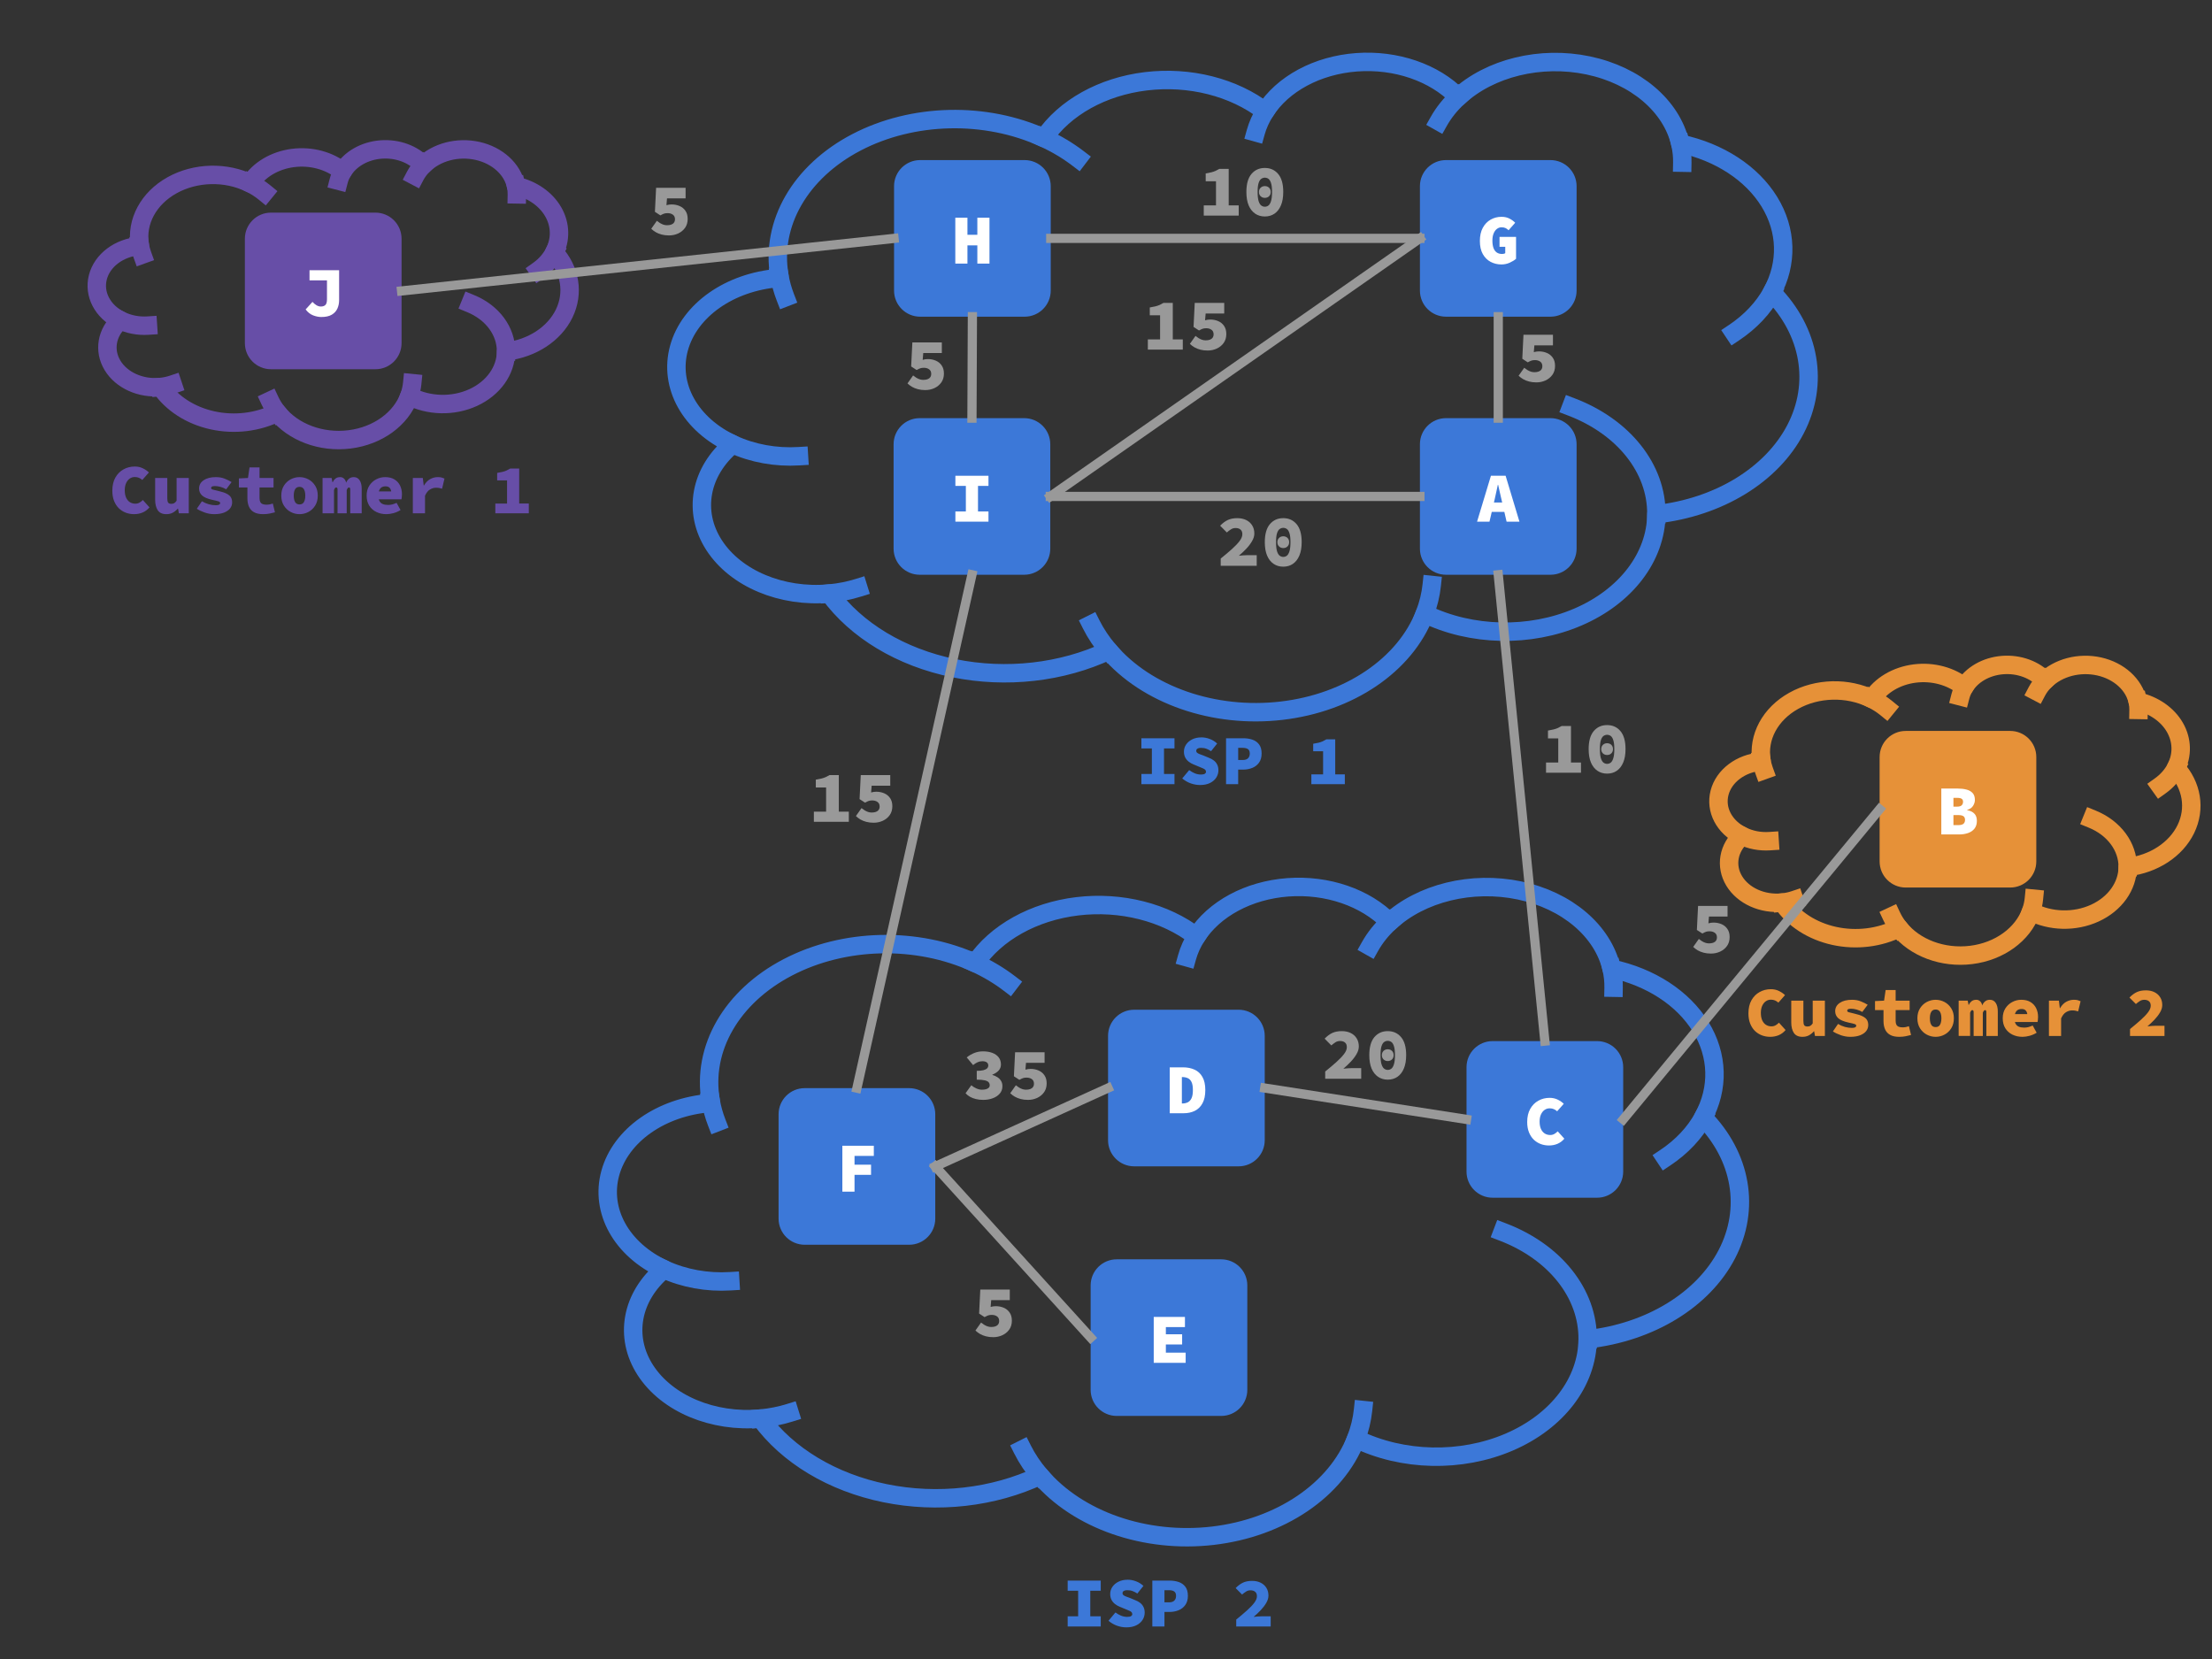 <svg version="1.1" viewBox="0.0 0.0 960.0 720.0" fill="none" stroke="none" stroke-linecap="square" stroke-miterlimit="10" xmlns:xlink="http://www.w3.org/1999/xlink" xmlns="http://www.w3.org/2000/svg"><rect x="0.0" y="0.0" width="960.0" height="720.0" fill="#333333" stroke="none"/><clipPath id="p.0"><path d="m0 0l960.0 0l0 720.0l-960.0 0l0 -720.0z" clip-rule="nonzero"/></clipPath><g clip-path="url(#p.0)"><path fill="#000000" fill-opacity="0.0" d="m0 0l960.0 0l0 720.0l-960.0 0z" fill-rule="evenodd"/><path fill="#000000" fill-opacity="0.0" d="m338.266 119.786l0 0c-3.957 -22.758 9.034 -45.287 33.459 -58.027c24.425 -12.74 56.002 -13.457 81.331 -1.847l0 0c8.972 -13.232 25.394 -22.368 44.298 -24.645c18.904 -2.276 38.07 2.575 51.7 13.085l0 0c7.643 -11.997 22.651 -20.058 39.697 -21.322c17.046 -1.264 33.719 4.448 44.102 15.109l0 0c13.808 -12.717 35.778 -18.071 56.402 -13.746c20.624 4.325 36.199 17.553 39.985 33.96l0 0c16.918 3.612 31.01 12.793 38.635 25.172c7.626 12.379 8.036 26.741 1.127 39.376l0 0c16.659 16.97 20.556 39.582 10.237 59.397c-10.319 19.816 -33.305 33.858 -60.378 36.887c-0.191 18.598 -13.223 35.663 -34.072 44.618c-20.85 8.955 -46.262 8.401 -66.441 -1.448l0 0c-8.595 22.274 -32.788 38.663 -62.126 42.086c-29.338 3.423 -58.562 -6.733 -75.047 -26.08l0 0c-20.206 9.537 -44.452 12.284 -67.268 7.622c-22.816 -4.662 -42.28 -16.34 -54.002 -32.4l0 0c-20.648 1.891 -40.612 -6.482 -49.984 -20.963c-9.372 -14.481 -6.156 -31.989 8.051 -43.833l0 0c-18.419 -8.485 -27.817 -25.321 -23.294 -41.73c4.523 -16.409 21.942 -28.671 43.174 -30.393z" fill-rule="evenodd"/><path fill="#000000" fill-opacity="0.0" d="m317.977 192.786l0 0c8.692 4.004 18.733 5.82 28.775 5.205m13.153 59.593c4.319 -0.396 8.551 -1.233 12.59 -2.491m108.674 27.269c-3.037 -3.565 -5.58 -7.374 -7.586 -11.364m144.764 -4.643l0 0c1.567 -4.061 2.582 -8.24 3.029 -12.469m97.481 -30.699c0.203 -19.8 -14.166 -37.929 -36.935 -46.601m87.076 -49.682c-3.687 6.742 -9.317 12.723 -16.446 17.474m-23.312 -82.024l0 0c0.628 2.723 0.919 5.486 0.868 8.253m-97.254 -28.465l0 0c-3.445 3.172 -6.282 6.717 -8.425 10.525m-75.375 -4.314l0 0c-1.836 2.881 -3.206 5.93 -4.081 9.077m-91.919 2.483l0 0c5.36 2.457 10.318 5.414 14.766 8.806m-129.554 51.068l0 0c0.545 3.137 1.407 6.235 2.577 9.265" fill-rule="evenodd"/><path stroke="#3c78d8" stroke-width="8.0" stroke-linejoin="round" stroke-linecap="butt" d="m338.266 119.786l0 0c-3.957 -22.758 9.034 -45.287 33.459 -58.027c24.425 -12.74 56.002 -13.457 81.331 -1.847l0 0c8.972 -13.232 25.394 -22.368 44.298 -24.645c18.904 -2.276 38.07 2.575 51.7 13.085l0 0c7.643 -11.997 22.651 -20.058 39.697 -21.322c17.046 -1.264 33.719 4.448 44.102 15.109l0 0c13.808 -12.717 35.778 -18.071 56.402 -13.746c20.624 4.325 36.199 17.553 39.985 33.96l0 0c16.918 3.612 31.01 12.793 38.635 25.172c7.626 12.379 8.036 26.741 1.127 39.376l0 0c16.659 16.97 20.556 39.582 10.237 59.397c-10.319 19.816 -33.305 33.858 -60.378 36.887c-0.191 18.598 -13.223 35.663 -34.072 44.618c-20.85 8.955 -46.262 8.401 -66.441 -1.448l0 0c-8.595 22.274 -32.788 38.663 -62.126 42.086c-29.338 3.423 -58.562 -6.733 -75.047 -26.08l0 0c-20.206 9.537 -44.452 12.284 -67.268 7.622c-22.816 -4.662 -42.28 -16.34 -54.002 -32.4l0 0c-20.648 1.891 -40.612 -6.482 -49.984 -20.963c-9.372 -14.481 -6.156 -31.989 8.051 -43.833l0 0c-18.419 -8.485 -27.817 -25.321 -23.294 -41.73c4.523 -16.409 21.942 -28.671 43.174 -30.393z" fill-rule="evenodd"/><path stroke="#3c78d8" stroke-width="8.0" stroke-linejoin="round" stroke-linecap="butt" d="m317.977 192.786l0 0c8.692 4.004 18.733 5.82 28.775 5.205m13.153 59.593c4.319 -0.396 8.551 -1.233 12.59 -2.491m108.674 27.269c-3.037 -3.565 -5.58 -7.374 -7.586 -11.364m144.764 -4.643l0 0c1.567 -4.061 2.582 -8.24 3.029 -12.469m97.481 -30.699c0.203 -19.8 -14.166 -37.929 -36.935 -46.601m87.076 -49.682c-3.687 6.742 -9.317 12.723 -16.446 17.474m-23.312 -82.024l0 0c0.628 2.723 0.919 5.486 0.868 8.253m-97.254 -28.465l0 0c-3.445 3.172 -6.282 6.717 -8.425 10.525m-75.375 -4.314l0 0c-1.836 2.881 -3.206 5.93 -4.081 9.077m-91.919 2.483l0 0c5.36 2.457 10.318 5.414 14.766 8.806m-129.554 51.068l0 0c0.545 3.137 1.407 6.235 2.577 9.265" fill-rule="evenodd"/><path fill="#000000" fill-opacity="0.0" d="m480.89 300.066l116.882 0l0 58.425l-116.882 0z" fill-rule="evenodd"/><path fill="#3c78d8" d="m495.362 340.318l0 -4.422l4.547 0l0 -11.094l-4.547 0l0 -4.406l14.359 0l0 4.406l-4.547 0l0 11.094l4.547 0l0 4.422l-14.359 0zm25.456 0.375q-1.969 0 -4.016 -0.703q-2.031 -0.719 -3.719 -2.156l3.016 -3.609q1.125 0.844 2.422 1.391q1.312 0.531 2.656 0.531q1.203 0 1.703 -0.328q0.516 -0.344 0.516 -0.828q0 -0.594 -0.344 -0.922q-0.344 -0.344 -0.984 -0.609q-0.641 -0.281 -1.562 -0.656l-2.484 -1.031q-1.125 -0.438 -2.094 -1.188q-0.969 -0.75 -1.547 -1.828q-0.562 -1.094 -0.562 -2.547q0 -1.703 0.953 -3.094q0.953 -1.406 2.672 -2.25q1.719 -0.844 3.984 -0.844q1.781 0 3.562 0.672q1.797 0.656 3.25 2.0l-2.641 3.312q-1.078 -0.703 -2.062 -1.062q-0.969 -0.375 -2.422 -0.375q-0.859 0 -1.406 0.328q-0.547 0.312 -0.547 1.016q0 0.453 0.359 0.766q0.375 0.312 1.078 0.594q0.703 0.266 1.688 0.625l2.297 0.953q1.344 0.5 2.281 1.25q0.938 0.75 1.422 1.797q0.5 1.031 0.5 2.406q0 1.688 -0.922 3.156q-0.922 1.453 -2.703 2.344q-1.766 0.891 -4.344 0.891zm11.284 -0.375l0 -19.922l7.469 0q2.156 0 3.953 0.609q1.812 0.609 2.906 2.062q1.109 1.438 1.109 3.938q0 2.422 -1.125 3.984q-1.109 1.547 -2.938 2.281q-1.812 0.734 -3.906 0.734l-2.203 0l0 6.312l-5.266 0zm5.266 -10.484l1.969 0q1.562 0 2.312 -0.75q0.75 -0.75 0.75 -2.078q0 -1.344 -0.797 -1.891q-0.797 -0.547 -2.266 -0.547l-1.969 0l0 5.266zm31.756 10.484l0 -4.234l5.094 0l0 -10.047l-4.297 0l0 -3.25q1.391 -0.219 2.359 -0.453q0.984 -0.25 1.766 -0.609q0.781 -0.359 1.578 -0.844l3.859 0l0 15.203l4.172 0l0 4.234l-14.531 0z" fill-rule="nonzero"/><path fill="#000000" fill-opacity="0.0" d="m448.892 665.64l116.882 0l0 58.425l-116.882 0z" fill-rule="evenodd"/><path fill="#3c78d8" d="m463.364 705.893l0 -4.422l4.547 0l0 -11.094l-4.547 0l0 -4.406l14.359 0l0 4.406l-4.547 0l0 11.094l4.547 0l0 4.422l-14.359 0zm25.456 0.375q-1.969 0 -4.016 -0.703q-2.031 -0.719 -3.719 -2.156l3.016 -3.609q1.125 0.844 2.422 1.391q1.312 0.531 2.656 0.531q1.203 0 1.703 -0.328q0.516 -0.344 0.516 -0.828q0 -0.594 -0.344 -0.922q-0.344 -0.344 -0.984 -0.609q-0.641 -0.281 -1.562 -0.656l-2.484 -1.031q-1.125 -0.438 -2.094 -1.188q-0.969 -0.75 -1.547 -1.828q-0.562 -1.094 -0.562 -2.547q0 -1.703 0.953 -3.094q0.953 -1.406 2.672 -2.25q1.719 -0.844 3.984 -0.844q1.781 0 3.562 0.672q1.797 0.656 3.25 2.0l-2.641 3.312q-1.078 -0.703 -2.062 -1.062q-0.969 -0.375 -2.422 -0.375q-0.859 0 -1.406 0.328q-0.547 0.312 -0.547 1.016q0 0.453 0.359 0.766q0.375 0.312 1.078 0.594q0.703 0.266 1.688 0.625l2.297 0.953q1.344 0.5 2.281 1.25q0.938 0.75 1.422 1.797q0.5 1.031 0.5 2.406q0 1.688 -0.922 3.156q-0.922 1.453 -2.703 2.344q-1.766 0.891 -4.344 0.891zm11.284 -0.375l0 -19.922l7.469 0q2.156 0 3.953 0.609q1.812 0.609 2.906 2.062q1.109 1.438 1.109 3.938q0 2.422 -1.125 3.984q-1.109 1.547 -2.937 2.281q-1.812 0.734 -3.906 0.734l-2.203 0l0 6.312l-5.266 0zm5.266 -10.484l1.969 0q1.562 0 2.312 -0.75q0.75 -0.75 0.75 -2.078q0 -1.344 -0.797 -1.891q-0.797 -0.547 -2.266 -0.547l-1.969 0l0 5.266zm31.147 10.484l0 -3.0q2.609 -2.125 4.625 -3.922q2.031 -1.812 3.188 -3.344q1.172 -1.531 1.172 -2.859q0 -1.312 -0.766 -1.938q-0.766 -0.641 -2.062 -0.641q-1.062 0 -1.938 0.578q-0.875 0.562 -1.672 1.266l-2.797 -2.812q1.594 -1.625 3.219 -2.375q1.625 -0.75 3.922 -0.75q2.094 0 3.688 0.781q1.594 0.781 2.5 2.219q0.906 1.438 0.906 3.375q0 1.562 -0.953 3.188q-0.953 1.625 -2.422 3.172q-1.469 1.547 -3.062 2.891q0.797 -0.094 1.781 -0.172q1.0 -0.078 1.703 -0.078l3.922 0l0 4.422l-14.953 0z" fill-rule="nonzero"/><path fill="#000000" fill-opacity="0.0" d="m60.675 106.351l0 0c-1.652 -10.173 3.773 -20.244 13.974 -25.94c10.201 -5.695 23.388 -6.016 33.966 -0.826l0 0c3.747 -5.915 10.605 -9.999 18.5 -11.017c7.895 -1.018 15.899 1.151 21.592 5.85l0 0c3.192 -5.363 9.46 -8.966 16.579 -9.531c7.119 -0.565 14.082 1.989 18.418 6.754l0 0c5.767 -5.685 14.942 -8.078 23.555 -6.145c8.613 1.933 15.118 7.847 16.699 15.181l0 0c7.065 1.615 12.951 5.719 16.135 11.253c3.185 5.534 3.356 11.954 0.471 17.602l0 0c6.957 7.586 8.585 17.694 4.275 26.552c-4.31 8.858 -13.909 15.136 -25.216 16.49c-0.08 8.314 -5.522 15.942 -14.23 19.945c-8.707 4.003 -19.32 3.755 -27.748 -0.647l0 0c-3.59 9.957 -13.693 17.284 -25.946 18.814c-12.253 1.53 -24.457 -3.01 -31.342 -11.659l0 0c-8.439 4.263 -18.564 5.491 -28.093 3.407c-9.529 -2.084 -17.657 -7.305 -22.553 -14.484l0 0c-8.623 0.845 -16.961 -2.898 -20.875 -9.371c-3.914 -6.474 -2.571 -14.3 3.362 -19.595l0 0c-7.692 -3.793 -11.617 -11.319 -9.728 -18.654c1.889 -7.335 9.164 -12.817 18.031 -13.587z" fill-rule="evenodd"/><path fill="#000000" fill-opacity="0.0" d="m52.202 138.984l0 0c3.63 1.79 7.823 2.602 12.017 2.327m5.493 26.64c1.804 -0.177 3.571 -0.551 5.258 -1.114m45.385 12.19c-1.268 -1.594 -2.331 -3.297 -3.168 -5.08m60.458 -2.076l0 0c0.654 -1.815 1.078 -3.684 1.265 -5.574m40.711 -13.723c0.085 -8.851 -5.916 -16.956 -15.425 -20.832m36.365 -22.209c-1.54 3.014 -3.891 5.688 -6.868 7.811m-9.736 -36.667l0 0c0.262 1.217 0.384 2.453 0.363 3.689m-40.616 -12.725l0 0c-1.439 1.418 -2.624 3.003 -3.519 4.705m-31.479 -1.928l0 0c-0.767 1.288 -1.339 2.651 -1.704 4.058m-38.388 1.11l0 0c2.238 1.098 4.309 2.42 6.167 3.937m-54.106 22.829l0 0c0.228 1.402 0.588 2.787 1.076 4.142" fill-rule="evenodd"/><path stroke="#674ea7" stroke-width="8.0" stroke-linejoin="round" stroke-linecap="butt" d="m60.675 106.351l0 0c-1.652 -10.173 3.773 -20.244 13.974 -25.94c10.201 -5.695 23.388 -6.016 33.966 -0.826l0 0c3.747 -5.915 10.605 -9.999 18.5 -11.017c7.895 -1.018 15.899 1.151 21.592 5.85l0 0c3.192 -5.363 9.46 -8.966 16.579 -9.531c7.119 -0.565 14.082 1.989 18.418 6.754l0 0c5.767 -5.685 14.942 -8.078 23.555 -6.145c8.613 1.933 15.118 7.847 16.699 15.181l0 0c7.065 1.615 12.951 5.719 16.135 11.253c3.185 5.534 3.356 11.954 0.471 17.602l0 0c6.957 7.586 8.585 17.694 4.275 26.552c-4.31 8.858 -13.909 15.136 -25.216 16.49c-0.08 8.314 -5.522 15.942 -14.23 19.945c-8.707 4.003 -19.32 3.755 -27.748 -0.647l0 0c-3.59 9.957 -13.693 17.284 -25.946 18.814c-12.253 1.53 -24.457 -3.01 -31.342 -11.659l0 0c-8.439 4.263 -18.564 5.491 -28.093 3.407c-9.529 -2.084 -17.657 -7.305 -22.553 -14.484l0 0c-8.623 0.845 -16.961 -2.898 -20.875 -9.371c-3.914 -6.474 -2.571 -14.3 3.362 -19.595l0 0c-7.692 -3.793 -11.617 -11.319 -9.728 -18.654c1.889 -7.335 9.164 -12.817 18.031 -13.587z" fill-rule="evenodd"/><path stroke="#674ea7" stroke-width="8.0" stroke-linejoin="round" stroke-linecap="butt" d="m52.202 138.984l0 0c3.63 1.79 7.823 2.602 12.017 2.327m5.493 26.64c1.804 -0.177 3.571 -0.551 5.258 -1.114m45.385 12.19c-1.268 -1.594 -2.331 -3.297 -3.168 -5.08m60.458 -2.076l0 0c0.654 -1.815 1.078 -3.684 1.265 -5.574m40.711 -13.723c0.085 -8.851 -5.916 -16.956 -15.425 -20.832m36.365 -22.209c-1.54 3.014 -3.891 5.688 -6.868 7.811m-9.736 -36.667l0 0c0.262 1.217 0.384 2.453 0.363 3.689m-40.616 -12.725l0 0c-1.439 1.418 -2.624 3.003 -3.519 4.705m-31.479 -1.928l0 0c-0.767 1.288 -1.339 2.651 -1.704 4.058m-38.388 1.11l0 0c2.238 1.098 4.309 2.42 6.167 3.937m-54.106 22.829l0 0c0.228 1.402 0.588 2.787 1.076 4.142" fill-rule="evenodd"/><path fill="#000000" fill-opacity="0.0" d="m764.478 330.099l0 0c-1.652 -10.173 3.773 -20.244 13.974 -25.94c10.201 -5.695 23.388 -6.016 33.966 -0.826l0 0c3.747 -5.915 10.605 -9.999 18.5 -11.017c7.895 -1.018 15.899 1.151 21.592 5.85l0 0c3.192 -5.363 9.46 -8.966 16.579 -9.531c7.119 -0.565 14.082 1.989 18.418 6.754l0 0c5.767 -5.685 14.942 -8.078 23.555 -6.145c8.613 1.933 15.118 7.847 16.699 15.181l0 0c7.065 1.615 12.951 5.719 16.135 11.253c3.185 5.534 3.356 11.954 0.471 17.602l0 0c6.957 7.586 8.585 17.694 4.275 26.552c-4.31 8.858 -13.909 15.136 -25.216 16.49c-0.08 8.314 -5.522 15.942 -14.23 19.945c-8.707 4.003 -19.32 3.755 -27.748 -0.647l0 0c-3.59 9.957 -13.693 17.284 -25.946 18.814c-12.253 1.53 -24.457 -3.01 -31.342 -11.659l0 0c-8.439 4.263 -18.564 5.491 -28.093 3.407c-9.529 -2.084 -17.657 -7.305 -22.553 -14.484l0 0c-8.623 0.845 -16.961 -2.898 -20.875 -9.371c-3.914 -6.474 -2.571 -14.3 3.362 -19.595l0 0c-7.692 -3.793 -11.617 -11.319 -9.728 -18.654c1.889 -7.335 9.164 -12.817 18.031 -13.587z" fill-rule="evenodd"/><path fill="#000000" fill-opacity="0.0" d="m756.005 362.732l0 0c3.63 1.79 7.823 2.602 12.017 2.327m5.493 26.64c1.804 -0.177 3.571 -0.551 5.258 -1.114m45.385 12.19c-1.268 -1.594 -2.331 -3.297 -3.168 -5.08m60.458 -2.076l0 0c0.654 -1.815 1.078 -3.684 1.265 -5.574m40.711 -13.723c0.085 -8.851 -5.916 -16.956 -15.425 -20.832m36.365 -22.209c-1.54 3.014 -3.891 5.688 -6.868 7.811m-9.736 -36.667l0 0c0.262 1.217 0.384 2.453 0.363 3.689m-40.616 -12.725l0 0c-1.439 1.418 -2.624 3.003 -3.519 4.705m-31.479 -1.928l0 0c-0.767 1.288 -1.339 2.651 -1.704 4.058m-38.388 1.11l0 0c2.238 1.098 4.309 2.42 6.167 3.936m-54.106 22.829l0 0c0.228 1.402 0.588 2.787 1.076 4.142" fill-rule="evenodd"/><path stroke="#e69138" stroke-width="8.0" stroke-linejoin="round" stroke-linecap="butt" d="m764.478 330.099l0 0c-1.652 -10.173 3.773 -20.244 13.974 -25.94c10.201 -5.695 23.388 -6.016 33.966 -0.826l0 0c3.747 -5.915 10.605 -9.999 18.5 -11.017c7.895 -1.018 15.899 1.151 21.592 5.85l0 0c3.192 -5.363 9.46 -8.966 16.579 -9.531c7.119 -0.565 14.082 1.989 18.418 6.754l0 0c5.767 -5.685 14.942 -8.078 23.555 -6.145c8.613 1.933 15.118 7.847 16.699 15.181l0 0c7.065 1.615 12.951 5.719 16.135 11.253c3.185 5.534 3.356 11.954 0.471 17.602l0 0c6.957 7.586 8.585 17.694 4.275 26.552c-4.31 8.858 -13.909 15.136 -25.216 16.49c-0.08 8.314 -5.522 15.942 -14.23 19.945c-8.707 4.003 -19.32 3.755 -27.748 -0.647l0 0c-3.59 9.957 -13.693 17.284 -25.946 18.814c-12.253 1.53 -24.457 -3.01 -31.342 -11.659l0 0c-8.439 4.263 -18.564 5.491 -28.093 3.407c-9.529 -2.084 -17.657 -7.305 -22.553 -14.484l0 0c-8.623 0.845 -16.961 -2.898 -20.875 -9.371c-3.914 -6.474 -2.571 -14.3 3.362 -19.595l0 0c-7.692 -3.793 -11.617 -11.319 -9.728 -18.654c1.889 -7.335 9.164 -12.817 18.031 -13.587z" fill-rule="evenodd"/><path stroke="#e69138" stroke-width="8.0" stroke-linejoin="round" stroke-linecap="butt" d="m756.005 362.732l0 0c3.63 1.79 7.823 2.602 12.017 2.327m5.493 26.64c1.804 -0.177 3.571 -0.551 5.258 -1.114m45.385 12.19c-1.268 -1.594 -2.331 -3.297 -3.168 -5.08m60.458 -2.076l0 0c0.654 -1.815 1.078 -3.684 1.265 -5.574m40.711 -13.723c0.085 -8.851 -5.916 -16.956 -15.425 -20.832m36.365 -22.209c-1.54 3.014 -3.891 5.688 -6.868 7.811m-9.736 -36.667l0 0c0.262 1.217 0.384 2.453 0.363 3.689m-40.616 -12.725l0 0c-1.439 1.418 -2.624 3.003 -3.519 4.705m-31.479 -1.928l0 0c-0.767 1.288 -1.339 2.651 -1.704 4.058m-38.388 1.11l0 0c2.238 1.098 4.309 2.42 6.167 3.936m-54.106 22.829l0 0c0.228 1.402 0.588 2.787 1.076 4.142" fill-rule="evenodd"/><path fill="#000000" fill-opacity="0.0" d="m19.585 182.517l239.213 0l0 58.425l-239.213 0z" fill-rule="evenodd"/><path fill="#674ea7" d="m58.191 223.145q-1.859 0 -3.562 -0.625q-1.703 -0.641 -3.031 -1.906q-1.312 -1.281 -2.078 -3.188q-0.766 -1.922 -0.766 -4.469q0 -3.344 1.312 -5.688q1.328 -2.344 3.531 -3.562q2.203 -1.234 4.906 -1.234q1.938 0 3.516 0.781q1.578 0.781 2.609 1.797l-2.875 3.25q-0.672 -0.609 -1.453 -0.938q-0.781 -0.344 -1.797 -0.344q-1.219 0 -2.203 0.688q-0.984 0.688 -1.578 1.984q-0.578 1.281 -0.578 3.078q0 1.875 0.578 3.188q0.594 1.297 1.625 1.969q1.047 0.672 2.406 0.672q0.969 0 1.781 -0.453q0.812 -0.469 1.469 -1.141l2.875 3.188q-1.219 1.469 -2.938 2.219q-1.719 0.734 -3.75 0.734zm13.988 0q-2.578 0 -3.719 -1.703q-1.125 -1.703 -1.125 -4.562l0 -9.438l5.266 0l0 8.766q0 1.297 0.344 1.875q0.359 0.578 1.406 0.578q0.672 0 1.188 -0.25q0.531 -0.266 1.109 -1.094l0 -9.875l5.281 0l0 15.328l-4.297 0l-0.359 -2.016l-0.125 0q-0.953 1.094 -2.156 1.75q-1.188 0.641 -2.812 0.641zm20.722 0q-1.969 0 -4.0 -0.688q-2.016 -0.703 -3.484 -1.656l2.219 -3.25q1.438 0.859 2.984 1.297q1.547 0.422 3.016 0.422q1.016 0 1.453 -0.25q0.453 -0.266 0.453 -0.672q0 -0.266 -0.172 -0.453q-0.172 -0.188 -0.562 -0.312q-0.375 -0.141 -1.016 -0.281q-0.641 -0.141 -1.625 -0.359q-3.156 -0.703 -4.469 -1.906q-1.297 -1.219 -1.297 -3.0q0 -2.266 1.969 -3.609q1.984 -1.359 5.328 -1.359q2.172 0 3.875 0.703q1.703 0.688 2.938 1.453l-2.344 3.125q-1.188 -0.703 -2.484 -1.047q-1.281 -0.359 -2.469 -0.359q-0.5 0 -0.859 0.094q-0.344 0.078 -0.547 0.281q-0.188 0.203 -0.188 0.484q0 0.484 0.703 0.672q0.703 0.188 2.484 0.609q2.297 0.516 3.594 1.203q1.312 0.672 1.828 1.578q0.516 0.891 0.516 2.188q0 1.438 -0.891 2.594q-0.891 1.141 -2.641 1.828q-1.734 0.672 -4.312 0.672zm21.331 0q-2.516 0 -4.016 -0.859q-1.5 -0.859 -2.172 -2.406q-0.672 -1.547 -0.672 -3.609l0 -4.719l-3.688 0l0 -3.922l3.938 -0.188l0.672 -4.594l4.344 0l0 4.594l6.078 0l0 4.109l-6.078 0l0 4.625q0 1.078 0.328 1.703q0.344 0.625 1.0 0.891q0.672 0.266 1.656 0.266q0.797 0 1.484 -0.141q0.688 -0.141 1.297 -0.359l0.922 3.812q-1.016 0.266 -2.281 0.531q-1.25 0.266 -2.812 0.266zm15.769 0q-2.031 0 -3.844 -0.953q-1.797 -0.953 -2.938 -2.75q-1.141 -1.797 -1.141 -4.344q0 -2.531 1.141 -4.328q1.141 -1.797 2.938 -2.75q1.812 -0.953 3.844 -0.953q2.016 0 3.828 0.953q1.812 0.953 2.938 2.75q1.141 1.797 1.141 4.328q0 2.547 -1.141 4.344q-1.125 1.797 -2.938 2.75q-1.812 0.953 -3.828 0.953zm0 -4.234q0.875 0 1.422 -0.453q0.562 -0.469 0.812 -1.328q0.266 -0.859 0.266 -2.031q0 -1.156 -0.266 -2.016q-0.25 -0.859 -0.812 -1.312q-0.547 -0.469 -1.422 -0.469q-0.891 0 -1.453 0.469q-0.547 0.453 -0.812 1.312q-0.25 0.859 -0.25 2.016q0 1.172 0.25 2.031q0.266 0.859 0.812 1.328q0.562 0.453 1.453 0.453zm9.988 3.859l0 -15.328l3.922 0l0.375 1.844l0.125 0q0.359 -0.891 1.141 -1.547q0.781 -0.672 2.109 -0.672q0.938 0 1.625 0.641q0.703 0.625 0.938 1.812q0.344 -0.969 1.172 -1.703q0.828 -0.75 2.141 -0.75q1.656 0 2.547 1.375q0.891 1.359 0.891 3.656l0 10.672l-4.969 0l0 -10.297q0 -0.922 -0.516 -0.922q-0.312 0 -0.562 0.281q-0.234 0.266 -0.453 0.875l0 10.062l-3.984 0l0 -10.297q0 -0.5 -0.156 -0.703q-0.156 -0.219 -0.453 -0.219q-0.281 0 -0.5 0.281q-0.203 0.266 -0.422 0.875l0 10.062l-4.969 0zm27.706 0.375q-2.422 0 -4.375 -0.953q-1.938 -0.953 -3.078 -2.75q-1.125 -1.797 -1.125 -4.344q0 -2.5 1.141 -4.297q1.156 -1.797 3.0 -2.766q1.844 -0.969 3.891 -0.969q2.422 0 4.047 1.0q1.625 1.0 2.438 2.688q0.812 1.688 0.812 3.734q0 0.672 -0.078 1.312q-0.078 0.625 -0.141 0.906l-11.125 0l0 -3.438l7.484 0l-0.734 0.922q0 -1.531 -0.625 -2.328q-0.609 -0.797 -1.891 -0.797q-1.016 0 -1.703 0.422q-0.688 0.422 -1.062 1.328q-0.359 0.906 -0.359 2.281q0 1.453 0.469 2.344q0.484 0.891 1.406 1.297q0.938 0.406 2.359 0.406q0.906 0 1.781 -0.219q0.875 -0.234 1.891 -0.688l1.719 3.125q-1.375 0.859 -3.031 1.328q-1.656 0.453 -3.109 0.453zm11.472 -0.375l0 -15.328l4.328 0l0.391 3.25l0.125 0q1.109 -1.906 2.688 -2.766q1.578 -0.859 3.297 -0.859q1.062 0 1.656 0.172q0.609 0.172 1.25 0.453l-1.047 4.406q-0.672 -0.219 -1.25 -0.312q-0.578 -0.109 -1.406 -0.109q-1.328 0 -2.625 0.781q-1.281 0.781 -2.125 2.703l0 7.609l-5.281 0zm35.803 0l0 -4.234l5.094 0l0 -10.047l-4.297 0l0 -3.25q1.391 -0.219 2.359 -0.453q0.984 -0.25 1.766 -0.609q0.781 -0.359 1.578 -0.844l3.859 0l0 15.203l4.172 0l0 4.234l-14.531 0z" fill-rule="nonzero"/><path fill="#000000" fill-opacity="0.0" d="m729.648 409.352l239.213 0l0 58.425l-239.213 0z" fill-rule="evenodd"/><path fill="#e69138" d="m768.254 449.979q-1.859 0 -3.562 -0.625q-1.703 -0.641 -3.031 -1.906q-1.312 -1.281 -2.078 -3.188q-0.766 -1.922 -0.766 -4.469q0 -3.344 1.312 -5.688q1.328 -2.344 3.531 -3.562q2.203 -1.234 4.906 -1.234q1.938 0 3.516 0.781q1.578 0.781 2.609 1.797l-2.875 3.25q-0.672 -0.609 -1.453 -0.938q-0.781 -0.344 -1.797 -0.344q-1.219 0 -2.203 0.688q-0.984 0.688 -1.578 1.984q-0.578 1.281 -0.578 3.078q0 1.875 0.578 3.188q0.594 1.297 1.625 1.969q1.047 0.672 2.406 0.672q0.969 0 1.781 -0.453q0.812 -0.469 1.469 -1.141l2.875 3.188q-1.219 1.469 -2.938 2.219q-1.719 0.734 -3.75 0.734zm13.988 0q-2.578 0 -3.719 -1.703q-1.125 -1.703 -1.125 -4.562l0 -9.438l5.266 0l0 8.766q0 1.297 0.344 1.875q0.359 0.578 1.406 0.578q0.672 0 1.188 -0.25q0.531 -0.266 1.109 -1.094l0 -9.875l5.281 0l0 15.328l-4.297 0l-0.359 -2.016l-0.125 0q-0.953 1.094 -2.156 1.75q-1.188 0.641 -2.812 0.641zm20.722 0q-1.969 0 -4.0 -0.688q-2.016 -0.703 -3.484 -1.656l2.219 -3.25q1.438 0.859 2.984 1.297q1.547 0.422 3.016 0.422q1.016 0 1.453 -0.25q0.453 -0.266 0.453 -0.672q0 -0.266 -0.172 -0.453q-0.172 -0.188 -0.562 -0.312q-0.375 -0.141 -1.016 -0.281q-0.641 -0.141 -1.625 -0.359q-3.156 -0.703 -4.469 -1.906q-1.297 -1.219 -1.297 -3.0q0 -2.266 1.969 -3.609q1.984 -1.359 5.328 -1.359q2.172 0 3.875 0.703q1.703 0.688 2.938 1.453l-2.344 3.125q-1.188 -0.703 -2.484 -1.047q-1.281 -0.359 -2.469 -0.359q-0.5 0 -0.859 0.094q-0.344 0.078 -0.547 0.281q-0.188 0.203 -0.188 0.484q0 0.484 0.703 0.672q0.703 0.188 2.484 0.609q2.297 0.516 3.594 1.203q1.312 0.672 1.828 1.578q0.516 0.891 0.516 2.188q0 1.438 -0.891 2.594q-0.891 1.141 -2.641 1.828q-1.734 0.672 -4.312 0.672zm21.331 0q-2.516 0 -4.016 -0.859q-1.5 -0.859 -2.172 -2.406q-0.672 -1.547 -0.672 -3.609l0 -4.719l-3.688 0l0 -3.922l3.938 -0.188l0.672 -4.594l4.344 0l0 4.594l6.078 0l0 4.109l-6.078 0l0 4.625q0 1.078 0.328 1.703q0.344 0.625 1.0 0.891q0.672 0.266 1.656 0.266q0.797 0 1.484 -0.141q0.688 -0.141 1.297 -0.359l0.922 3.812q-1.016 0.266 -2.281 0.531q-1.25 0.266 -2.812 0.266zm15.769 0q-2.031 0 -3.844 -0.953q-1.797 -0.953 -2.938 -2.75q-1.141 -1.797 -1.141 -4.344q0 -2.531 1.141 -4.328q1.141 -1.797 2.938 -2.75q1.812 -0.953 3.844 -0.953q2.016 0 3.828 0.953q1.812 0.953 2.938 2.75q1.141 1.797 1.141 4.328q0 2.547 -1.141 4.344q-1.125 1.797 -2.938 2.75q-1.812 0.953 -3.828 0.953zm0 -4.234q0.875 0 1.422 -0.453q0.562 -0.469 0.812 -1.328q0.266 -0.859 0.266 -2.031q0 -1.156 -0.266 -2.016q-0.25 -0.859 -0.812 -1.312q-0.547 -0.469 -1.422 -0.469q-0.891 0 -1.453 0.469q-0.547 0.453 -0.812 1.312q-0.25 0.859 -0.25 2.016q0 1.172 0.25 2.031q0.266 0.859 0.812 1.328q0.562 0.453 1.453 0.453zm9.988 3.859l0 -15.328l3.922 0l0.375 1.844l0.125 0q0.359 -0.891 1.141 -1.547q0.781 -0.672 2.109 -0.672q0.938 0 1.625 0.641q0.703 0.625 0.938 1.812q0.344 -0.969 1.172 -1.703q0.828 -0.75 2.141 -0.75q1.656 0 2.547 1.375q0.891 1.359 0.891 3.656l0 10.672l-4.969 0l0 -10.297q0 -0.922 -0.516 -0.922q-0.312 0 -0.562 0.281q-0.234 0.266 -0.453 0.875l0 10.062l-3.984 0l0 -10.297q0 -0.5 -0.156 -0.703q-0.156 -0.219 -0.453 -0.219q-0.281 0 -0.5 0.281q-0.203 0.266 -0.422 0.875l0 10.062l-4.969 0zm27.706 0.375q-2.422 0 -4.375 -0.953q-1.938 -0.953 -3.078 -2.75q-1.125 -1.797 -1.125 -4.344q0 -2.5 1.141 -4.297q1.156 -1.797 3.0 -2.766q1.844 -0.969 3.891 -0.969q2.422 0 4.047 1.0q1.625 1.0 2.438 2.688q0.812 1.688 0.812 3.734q0 0.672 -0.078 1.312q-0.078 0.625 -0.141 0.906l-11.125 0l0 -3.438l7.484 0l-0.734 0.922q0 -1.531 -0.625 -2.328q-0.609 -0.797 -1.891 -0.797q-1.016 0 -1.703 0.422q-0.688 0.422 -1.062 1.328q-0.359 0.906 -0.359 2.281q0 1.453 0.469 2.344q0.484 0.891 1.406 1.297q0.938 0.406 2.359 0.406q0.906 0 1.781 -0.219q0.875 -0.234 1.891 -0.688l1.719 3.125q-1.375 0.859 -3.031 1.328q-1.656 0.453 -3.109 0.453zm11.472 -0.375l0 -15.328l4.328 0l0.391 3.25l0.125 0q1.109 -1.906 2.688 -2.766q1.578 -0.859 3.297 -0.859q1.062 0 1.656 0.172q0.609 0.172 1.25 0.453l-1.047 4.406q-0.672 -0.219 -1.25 -0.312q-0.578 -0.109 -1.406 -0.109q-1.328 0 -2.625 0.781q-1.281 0.781 -2.125 2.703l0 7.609l-5.281 0zm35.194 0l0 -3.0q2.609 -2.125 4.625 -3.922q2.031 -1.812 3.188 -3.344q1.172 -1.531 1.172 -2.859q0 -1.312 -0.766 -1.938q-0.766 -0.641 -2.062 -0.641q-1.062 0 -1.938 0.578q-0.875 0.562 -1.672 1.266l-2.797 -2.812q1.594 -1.625 3.219 -2.375q1.625 -0.75 3.922 -0.75q2.094 0 3.688 0.781q1.594 0.781 2.5 2.219q0.906 1.438 0.906 3.375q0 1.562 -0.953 3.188q-0.953 1.625 -2.422 3.172q-1.469 1.547 -3.062 2.891q0.797 -0.094 1.781 -0.172q1.0 -0.078 1.703 -0.078l3.922 0l0 4.422l-14.953 0z" fill-rule="nonzero"/><path fill="#3c78d8" d="m388.016 80.802l0 0c0 -6.256 5.072 -11.328 11.328 -11.328l45.343 0l0 0c3.004 0 5.886 1.194 8.01 3.318c2.124 2.124 3.318 5.006 3.318 8.01l0 45.312c0 6.256 -5.072 11.328 -11.328 11.328l-45.343 0c-6.256 0 -11.328 -5.072 -11.328 -11.328z" fill-rule="evenodd"/><path fill="#ffffff" d="m414.6 114.398l0 -19.922l5.266 0l0 7.422l4.297 0l0 -7.422l5.266 0l0 19.922l-5.266 0l0 -7.906l-4.297 0l0 7.906l-5.266 0z" fill-rule="nonzero"/><path fill="#000000" fill-opacity="0.0" d="m308.452 477.846l0 0c-3.957 -22.758 9.034 -45.287 33.459 -58.027c24.425 -12.74 56.002 -13.457 81.331 -1.847l0 0c8.972 -13.232 25.394 -22.368 44.298 -24.645c18.904 -2.276 38.07 2.575 51.7 13.085l0 0c7.643 -11.997 22.651 -20.058 39.697 -21.322c17.046 -1.264 33.719 4.448 44.102 15.109l0 0c13.808 -12.717 35.778 -18.071 56.402 -13.746c20.624 4.325 36.199 17.553 39.985 33.96l0 0c16.918 3.612 31.01 12.793 38.635 25.172c7.626 12.379 8.036 26.741 1.127 39.376l0 0c16.659 16.97 20.556 39.582 10.237 59.397c-10.319 19.816 -33.305 33.858 -60.378 36.887c-0.191 18.598 -13.223 35.663 -34.072 44.618c-20.85 8.955 -46.262 8.401 -66.441 -1.448l0 0c-8.595 22.274 -32.788 38.663 -62.126 42.086c-29.338 3.423 -58.562 -6.733 -75.047 -26.08l0 0c-20.206 9.536 -44.452 12.284 -67.268 7.622c-22.816 -4.662 -42.28 -16.34 -54.002 -32.4l0 0c-20.648 1.891 -40.612 -6.482 -49.984 -20.963c-9.372 -14.481 -6.156 -31.989 8.051 -43.833l0 0c-18.419 -8.485 -27.817 -25.321 -23.294 -41.73c4.523 -16.409 21.942 -28.671 43.174 -30.393z" fill-rule="evenodd"/><path fill="#000000" fill-opacity="0.0" d="m288.164 550.847l0 0c8.692 4.004 18.733 5.82 28.775 5.205m13.153 59.593c4.319 -0.396 8.551 -1.233 12.59 -2.491m108.674 27.269c-3.037 -3.565 -5.58 -7.374 -7.586 -11.364m144.764 -4.643l0 0c1.567 -4.061 2.582 -8.24 3.029 -12.469m97.481 -30.699c0.203 -19.8 -14.166 -37.929 -36.935 -46.601m87.076 -49.681c-3.687 6.742 -9.317 12.723 -16.446 17.474m-23.312 -82.024l0 0c0.628 2.723 0.919 5.486 0.868 8.253m-97.254 -28.465l0 0c-3.445 3.172 -6.282 6.717 -8.425 10.525m-75.374 -4.314l0 0c-1.836 2.881 -3.206 5.93 -4.081 9.077m-91.919 2.483l0 0c5.36 2.457 10.318 5.414 14.766 8.806m-129.554 51.068l0 0c0.545 3.137 1.407 6.235 2.577 9.265" fill-rule="evenodd"/><path stroke="#3c78d8" stroke-width="8.0" stroke-linejoin="round" stroke-linecap="butt" d="m308.452 477.846l0 0c-3.957 -22.758 9.034 -45.287 33.459 -58.027c24.425 -12.74 56.002 -13.457 81.331 -1.847l0 0c8.972 -13.232 25.394 -22.368 44.298 -24.645c18.904 -2.276 38.07 2.575 51.7 13.085l0 0c7.643 -11.997 22.651 -20.058 39.697 -21.322c17.046 -1.264 33.719 4.448 44.102 15.109l0 0c13.808 -12.717 35.778 -18.071 56.402 -13.746c20.624 4.325 36.199 17.553 39.985 33.96l0 0c16.918 3.612 31.01 12.793 38.635 25.172c7.626 12.379 8.036 26.741 1.127 39.376l0 0c16.659 16.97 20.556 39.582 10.237 59.397c-10.319 19.816 -33.305 33.858 -60.378 36.887c-0.191 18.598 -13.223 35.663 -34.072 44.618c-20.85 8.955 -46.262 8.401 -66.441 -1.448l0 0c-8.595 22.274 -32.788 38.663 -62.126 42.086c-29.338 3.423 -58.562 -6.733 -75.047 -26.08l0 0c-20.206 9.536 -44.452 12.284 -67.268 7.622c-22.816 -4.662 -42.28 -16.34 -54.002 -32.4l0 0c-20.648 1.891 -40.612 -6.482 -49.984 -20.963c-9.372 -14.481 -6.156 -31.989 8.051 -43.833l0 0c-18.419 -8.485 -27.817 -25.321 -23.294 -41.73c4.523 -16.409 21.942 -28.671 43.174 -30.393z" fill-rule="evenodd"/><path stroke="#3c78d8" stroke-width="8.0" stroke-linejoin="round" stroke-linecap="butt" d="m288.164 550.847l0 0c8.692 4.004 18.733 5.82 28.775 5.205m13.153 59.593c4.319 -0.396 8.551 -1.233 12.59 -2.491m108.674 27.269c-3.037 -3.565 -5.58 -7.374 -7.586 -11.364m144.764 -4.643l0 0c1.567 -4.061 2.582 -8.24 3.029 -12.469m97.481 -30.699c0.203 -19.8 -14.166 -37.929 -36.935 -46.601m87.076 -49.681c-3.687 6.742 -9.317 12.723 -16.446 17.474m-23.312 -82.024l0 0c0.628 2.723 0.919 5.486 0.868 8.253m-97.254 -28.465l0 0c-3.445 3.172 -6.282 6.717 -8.425 10.525m-75.374 -4.314l0 0c-1.836 2.881 -3.206 5.93 -4.081 9.077m-91.919 2.483l0 0c5.36 2.457 10.318 5.414 14.766 8.806m-129.554 51.068l0 0c0.545 3.137 1.407 6.235 2.577 9.265" fill-rule="evenodd"/><path fill="#3c78d8" d="m616.239 80.801l0 0c0 -6.256 5.072 -11.328 11.328 -11.328l45.343 0l0 0c3.004 0 5.886 1.194 8.01 3.318c2.125 2.124 3.318 5.006 3.318 8.01l0 45.312c0 6.256 -5.072 11.328 -11.328 11.328l-45.343 0c-6.256 0 -11.328 -5.072 -11.328 -11.328z" fill-rule="evenodd"/><path fill="#ffffff" d="m651.62 114.772q-2.547 0 -4.688 -1.125q-2.125 -1.125 -3.406 -3.391q-1.266 -2.266 -1.266 -5.672q0 -3.375 1.266 -5.719q1.281 -2.344 3.406 -3.547q2.141 -1.219 4.719 -1.219q2.016 0 3.484 0.781q1.484 0.781 2.453 1.797l-2.875 3.25q-0.609 -0.609 -1.297 -0.938q-0.688 -0.344 -1.766 -0.344q-1.078 0 -1.984 0.688q-0.906 0.688 -1.438 1.984q-0.531 1.281 -0.531 3.078q0 1.875 0.453 3.188q0.469 1.297 1.406 1.969q0.953 0.672 2.375 0.672q0.359 0 0.734 -0.094q0.391 -0.094 0.609 -0.266l0 -2.766l-2.484 0l0 -4.297l7.172 0l0 9.516q-1.016 0.906 -2.734 1.688q-1.703 0.766 -3.609 0.766z" fill-rule="nonzero"/><path fill="#3c78d8" d="m616.239 192.801l0 0c0 -6.256 5.072 -11.328 11.328 -11.328l45.343 0l0 0c3.004 0 5.886 1.194 8.01 3.318c2.125 2.124 3.318 5.006 3.318 8.01l0 45.312c0 6.256 -5.072 11.328 -11.328 11.328l-45.343 0c-6.256 0 -11.328 -5.072 -11.328 -11.328z" fill-rule="evenodd"/><path fill="#ffffff" d="m641.042 226.397l6.016 -19.922l6.375 0l6.0 19.922l-5.578 0l-2.234 -9.688q-0.312 -1.438 -0.719 -3.125q-0.391 -1.688 -0.719 -3.188l-0.125 0q-0.312 1.5 -0.688 3.188q-0.359 1.688 -0.688 3.125l-2.25 9.688l-5.391 0zm4.328 -4.234l0 -4.078l9.688 0l0 4.078l-9.688 0z" fill-rule="nonzero"/><path fill="#3c78d8" d="m387.817 192.801l0 0c0 -6.256 5.072 -11.328 11.328 -11.328l45.343 0l0 0c3.004 0 5.886 1.194 8.01 3.318c2.124 2.124 3.318 5.006 3.318 8.01l0 45.312c0 6.256 -5.072 11.328 -11.328 11.328l-45.343 0c-6.256 0 -11.328 -5.072 -11.328 -11.328z" fill-rule="evenodd"/><path fill="#ffffff" d="m414.635 226.397l0 -4.422l4.547 0l0 -11.094l-4.547 0l0 -4.406l14.359 0l0 4.406l-4.547 0l0 11.094l4.547 0l0 4.422l-14.359 0z" fill-rule="nonzero"/><path fill="#674ea7" d="m106.276 103.608l0 0c0 -6.256 5.072 -11.328 11.328 -11.328l45.343 0l0 0c3.004 0 5.886 1.194 8.01 3.318c2.124 2.124 3.318 5.006 3.318 8.01l0 45.312c0 6.256 -5.072 11.328 -11.328 11.328l-45.343 0c-6.256 0 -11.328 -5.072 -11.328 -11.328z" fill-rule="evenodd"/><path fill="#ffffff" d="m139.423 137.579q-1.656 0 -3.516 -0.703q-1.859 -0.719 -3.266 -2.578l2.969 -3.281q0.859 0.938 1.781 1.484q0.922 0.531 1.844 0.531q1.281 0 1.969 -0.656q0.703 -0.656 0.703 -2.531l0 -8.156l-7.578 0l0 -4.406l12.844 0l0 13.0q0 1.984 -0.75 3.641q-0.75 1.656 -2.438 2.656q-1.688 1.0 -4.562 1.0z" fill-rule="nonzero"/><path fill="#e69138" d="m815.748 328.55l0 0c0 -6.256 5.072 -11.328 11.328 -11.328l45.343 0l0 0c3.004 0 5.886 1.194 8.01 3.318c2.124 2.124 3.318 5.006 3.318 8.01l0 45.312c0 6.256 -5.072 11.328 -11.328 11.328l-45.343 0c-6.256 0 -11.328 -5.072 -11.328 -11.328z" fill-rule="evenodd"/><path fill="#ffffff" d="m842.52 362.146l0 -19.922l7.109 0q2.078 0 3.781 0.438q1.703 0.422 2.688 1.5q1.0 1.062 1.0 3.031q0 1.281 -0.812 2.562q-0.812 1.266 -2.547 1.719l0 0.125q2.109 0.406 3.156 1.547q1.062 1.125 1.062 3.109q0 2.062 -1.047 3.375q-1.031 1.297 -2.781 1.906q-1.75 0.609 -3.891 0.609l-7.719 0zm5.266 -12.078l1.719 0q1.281 0 1.859 -0.578q0.594 -0.594 0.594 -1.5q0 -0.922 -0.594 -1.312q-0.578 -0.406 -1.859 -0.406l-1.719 0l0 3.797zm0 8.031l2.078 0q1.578 0 2.266 -0.578q0.688 -0.594 0.688 -1.688q0 -1.109 -0.688 -1.594q-0.688 -0.5 -2.266 -0.5l-2.078 0l0 4.359z" fill-rule="nonzero"/><path fill="#3c78d8" d="m480.89 449.546l0 0c0 -6.256 5.072 -11.328 11.328 -11.328l45.343 0l0 0c3.004 0 5.886 1.194 8.01 3.318c2.124 2.124 3.318 5.006 3.318 8.01l0 45.312c0 6.256 -5.072 11.328 -11.328 11.328l-45.343 0c-6.256 0 -11.328 -5.072 -11.328 -11.328z" fill-rule="evenodd"/><path fill="#ffffff" d="m507.662 483.142l0 -19.922l5.719 0q2.859 0 5.047 1.0q2.188 0.984 3.422 3.172q1.25 2.172 1.25 5.688q0 3.531 -1.234 5.766q-1.219 2.219 -3.344 3.266q-2.125 1.031 -4.828 1.031l-6.031 0zm5.266 -4.234l0.188 0q1.281 0 2.328 -0.484q1.047 -0.5 1.656 -1.75q0.609 -1.25 0.609 -3.594q0 -2.328 -0.609 -3.531q-0.609 -1.219 -1.656 -1.656q-1.047 -0.453 -2.328 -0.453l-0.188 0l0 11.469z" fill-rule="nonzero"/><path fill="#3c78d8" d="m636.462 463.163l0 0c0 -6.256 5.072 -11.328 11.328 -11.328l45.343 0l0 0c3.004 0 5.886 1.194 8.01 3.318c2.124 2.124 3.318 5.006 3.318 8.01l0 45.312c0 6.256 -5.072 11.328 -11.328 11.328l-45.343 0c-6.256 0 -11.328 -5.072 -11.328 -11.328z" fill-rule="evenodd"/><path fill="#ffffff" d="m672.234 497.134q-1.859 0 -3.562 -0.625q-1.703 -0.641 -3.031 -1.906q-1.312 -1.281 -2.078 -3.188q-0.766 -1.922 -0.766 -4.469q0 -3.344 1.312 -5.688q1.328 -2.344 3.531 -3.562q2.203 -1.234 4.906 -1.234q1.938 0 3.516 0.781q1.578 0.781 2.609 1.797l-2.875 3.25q-0.672 -0.609 -1.453 -0.938q-0.781 -0.344 -1.797 -0.344q-1.219 0 -2.203 0.688q-0.984 0.688 -1.578 1.984q-0.578 1.281 -0.578 3.078q0 1.875 0.578 3.188q0.594 1.297 1.625 1.969q1.047 0.672 2.406 0.672q0.969 0 1.781 -0.453q0.812 -0.469 1.469 -1.141l2.875 3.188q-1.219 1.469 -2.938 2.219q-1.719 0.734 -3.75 0.734z" fill-rule="nonzero"/><path fill="#3c78d8" d="m473.333 557.869l0 0c0 -6.256 5.072 -11.328 11.328 -11.328l45.343 0l0 0c3.004 0 5.886 1.193 8.01 3.318c2.125 2.125 3.318 5.006 3.318 8.01l0 45.312c0 6.256 -5.072 11.328 -11.328 11.328l-45.343 0c-6.256 0 -11.328 -5.072 -11.328 -11.328z" fill-rule="evenodd"/><path fill="#ffffff" d="m500.715 591.465l0 -19.922l13.547 0l0 4.406l-8.281 0l0 3.125l7.062 0l0 4.422l-7.062 0l0 3.547l8.594 0l0 4.422l-13.859 0z" fill-rule="nonzero"/><path fill="#3c78d8" d="m337.902 483.578l0 0c0 -6.256 5.072 -11.328 11.328 -11.328l45.343 0l0 0c3.004 0 5.886 1.194 8.01 3.318c2.124 2.124 3.318 5.006 3.318 8.01l0 45.312c0 6.256 -5.072 11.328 -11.328 11.328l-45.343 0c-6.256 0 -11.328 -5.072 -11.328 -11.328z" fill-rule="evenodd"/><path fill="#ffffff" d="m365.58 517.174l0 -19.922l13.656 0l0 4.406l-8.375 0l0 3.812l7.172 0l0 4.406l-7.172 0l0 7.297l-5.281 0z" fill-rule="nonzero"/><path fill="#000000" fill-opacity="0.0" d="m174.276 126.264l213.732 -22.803" fill-rule="evenodd"/><path stroke="#999999" stroke-width="4.0" stroke-linejoin="round" stroke-linecap="butt" d="m174.276 126.264l213.732 -22.803" fill-rule="evenodd"/><path fill="#000000" fill-opacity="0.0" d="m422.016 137.442l-0.189 44.031" fill-rule="evenodd"/><path stroke="#999999" stroke-width="4.0" stroke-linejoin="round" stroke-linecap="butt" d="m422.016 137.442l-0.189 44.031" fill-rule="evenodd"/><path fill="#000000" fill-opacity="0.0" d="m456.016 103.458l160.22 0" fill-rule="evenodd"/><path stroke="#999999" stroke-width="4.0" stroke-linejoin="round" stroke-linecap="butt" d="m456.016 103.458l160.22 0" fill-rule="evenodd"/><path fill="#000000" fill-opacity="0.0" d="m650.239 137.441l0 44.031" fill-rule="evenodd"/><path stroke="#999999" stroke-width="4.0" stroke-linejoin="round" stroke-linecap="butt" d="m650.239 137.441l0 44.031" fill-rule="evenodd"/><path fill="#000000" fill-opacity="0.0" d="m616.239 103.457l-160.409 112.0" fill-rule="evenodd"/><path stroke="#999999" stroke-width="4.0" stroke-linejoin="round" stroke-linecap="butt" d="m616.239 103.457l-160.409 112.0" fill-rule="evenodd"/><path fill="#000000" fill-opacity="0.0" d="m616.239 215.457l-160.409 0" fill-rule="evenodd"/><path stroke="#999999" stroke-width="4.0" stroke-linejoin="round" stroke-linecap="butt" d="m616.239 215.457l-160.409 0" fill-rule="evenodd"/><path fill="#000000" fill-opacity="0.0" d="m421.817 249.441l-49.921 222.803" fill-rule="evenodd"/><path stroke="#999999" stroke-width="4.0" stroke-linejoin="round" stroke-linecap="butt" d="m421.817 249.441l-49.921 222.803" fill-rule="evenodd"/><path fill="#000000" fill-opacity="0.0" d="m480.89 472.202l-74.992 34.047" fill-rule="evenodd"/><path stroke="#999999" stroke-width="4.0" stroke-linejoin="round" stroke-linecap="butt" d="m480.89 472.202l-74.992 34.047" fill-rule="evenodd"/><path fill="#000000" fill-opacity="0.0" d="m473.333 580.525l-67.433 -74.299" fill-rule="evenodd"/><path stroke="#999999" stroke-width="4.0" stroke-linejoin="round" stroke-linecap="butt" d="m473.333 580.525l-67.433 -74.299" fill-rule="evenodd"/><path fill="#000000" fill-opacity="0.0" d="m636.462 485.819l-87.559 -13.606" fill-rule="evenodd"/><path stroke="#999999" stroke-width="4.0" stroke-linejoin="round" stroke-linecap="butt" d="m636.462 485.819l-87.559 -13.606" fill-rule="evenodd"/><path fill="#000000" fill-opacity="0.0" d="m650.239 249.441l20.22 202.394" fill-rule="evenodd"/><path stroke="#999999" stroke-width="4.0" stroke-linejoin="round" stroke-linecap="butt" d="m650.239 249.441l20.22 202.394" fill-rule="evenodd"/><path fill="#000000" fill-opacity="0.0" d="m815.748 351.206l-111.276 134.614" fill-rule="evenodd"/><path stroke="#999999" stroke-width="4.0" stroke-linejoin="round" stroke-linecap="butt" d="m815.748 351.206l-111.276 134.614" fill-rule="evenodd"/><path fill="#000000" fill-opacity="0.0" d="m495.551 53.843l87.559 0l0 58.173l-87.559 0z" fill-rule="evenodd"/><path fill="#999999" d="m522.428 93.563l0 -4.422l5.312 0l0 -10.484l-4.469 0l0 -3.391q1.438 -0.234 2.453 -0.484q1.031 -0.266 1.844 -0.625q0.812 -0.375 1.656 -0.875l4.031 0l0 15.859l4.344 0l0 4.422l-15.172 0zm26.497 0.391q-2.359 0 -4.172 -1.219q-1.812 -1.219 -2.828 -3.578q-1.0 -2.375 -1.0 -5.828q0 -5.219 2.203 -7.828q2.219 -2.609 5.797 -2.609q3.594 0 5.797 2.609q2.203 2.609 2.203 7.828q0 3.453 -1.016 5.828q-1.0 2.359 -2.797 3.578q-1.781 1.219 -4.188 1.219zm0 -4.234q0.875 0 1.578 -0.531q0.703 -0.547 1.125 -1.938q0.438 -1.406 0.438 -3.922q0 -2.531 -0.438 -3.875q-0.422 -1.344 -1.125 -1.844q-0.703 -0.5 -1.578 -0.5q-0.828 0 -1.547 0.5q-0.719 0.5 -1.156 1.844q-0.422 1.344 -0.422 3.875q0 2.516 0.422 3.922q0.438 1.391 1.156 1.938q0.719 0.531 1.547 0.531zm0 -3.844q-1.078 0 -1.812 -0.703q-0.734 -0.703 -0.734 -1.844q0 -1.156 0.734 -1.859q0.734 -0.703 1.812 -0.703q1.125 0 1.844 0.703q0.719 0.703 0.719 1.859q0 1.141 -0.719 1.844q-0.719 0.703 -1.844 0.703z" fill-rule="nonzero"/><path fill="#000000" fill-opacity="0.0" d="m247.117 62.063l87.559 0l0 58.173l-87.559 0z" fill-rule="evenodd"/><path fill="#999999" d="m290.328 102.174q-1.734 0 -3.156 -0.375q-1.422 -0.375 -2.547 -1.016q-1.125 -0.656 -1.984 -1.5l2.438 -3.453q0.672 0.547 1.375 0.984q0.703 0.422 1.469 0.688q0.766 0.25 1.562 0.25q1.062 0 1.844 -0.281q0.781 -0.297 1.188 -0.875q0.422 -0.578 0.422 -1.469q0 -1.312 -0.922 -1.969q-0.922 -0.656 -2.266 -0.656q-0.906 0 -1.516 0.203q-0.594 0.188 -1.625 0.766l-2.375 -1.547l0.516 -10.422l12.797 0l0 4.594l-8.062 0l-0.25 2.953q0.641 -0.188 1.125 -0.25q0.5 -0.078 1.109 -0.078q1.859 0 3.438 0.672q1.594 0.672 2.562 2.078q0.984 1.391 0.984 3.531q0 2.266 -1.141 3.875q-1.141 1.594 -3.0 2.453q-1.844 0.844 -3.984 0.844z" fill-rule="nonzero"/><path fill="#000000" fill-opacity="0.0" d="m358.325 129.178l87.559 0l0 58.173l-87.559 0z" fill-rule="evenodd"/><path fill="#999999" d="m401.536 169.288q-1.734 0 -3.156 -0.375q-1.422 -0.375 -2.547 -1.016q-1.125 -0.656 -1.984 -1.5l2.438 -3.453q0.672 0.547 1.375 0.984q0.703 0.422 1.469 0.688q0.766 0.25 1.562 0.25q1.062 0 1.844 -0.281q0.781 -0.297 1.188 -0.875q0.422 -0.578 0.422 -1.469q0 -1.312 -0.922 -1.969q-0.922 -0.656 -2.266 -0.656q-0.906 0 -1.516 0.203q-0.594 0.188 -1.625 0.766l-2.375 -1.547l0.516 -10.422l12.797 0l0 4.594l-8.062 0l-0.25 2.953q0.641 -0.188 1.125 -0.25q0.5 -0.078 1.109 -0.078q1.859 0 3.438 0.672q1.594 0.672 2.562 2.078q0.984 1.391 0.984 3.531q0 2.266 -1.141 3.875q-1.141 1.594 -3.0 2.453q-1.844 0.844 -3.984 0.844z" fill-rule="nonzero"/><path fill="#000000" fill-opacity="0.0" d="m326.339 316.946l87.559 0l0 58.173l-87.559 0z" fill-rule="evenodd"/><path fill="#999999" d="m353.215 356.666l0 -4.422l5.312 0l0 -10.484l-4.469 0l0 -3.391q1.438 -0.234 2.453 -0.484q1.031 -0.266 1.844 -0.625q0.812 -0.375 1.656 -0.875l4.031 0l0 15.859l4.344 0l0 4.422l-15.172 0zm25.934 0.391q-1.734 0 -3.156 -0.375q-1.422 -0.375 -2.547 -1.016q-1.125 -0.656 -1.984 -1.5l2.438 -3.453q0.672 0.547 1.375 0.984q0.703 0.422 1.469 0.688q0.766 0.25 1.562 0.25q1.062 0 1.844 -0.281q0.781 -0.297 1.188 -0.875q0.422 -0.578 0.422 -1.469q0 -1.312 -0.922 -1.969q-0.922 -0.656 -2.266 -0.656q-0.906 0 -1.516 0.203q-0.594 0.188 -1.625 0.766l-2.375 -1.547l0.516 -10.422l12.797 0l0 4.594l-8.062 0l-0.25 2.953q0.641 -0.188 1.125 -0.25q0.5 -0.078 1.109 -0.078q1.859 0 3.438 0.672q1.594 0.672 2.562 2.078q0.984 1.391 0.984 3.531q0 2.266 -1.141 3.875q-1.141 1.594 -3.0 2.453q-1.844 0.844 -3.984 0.844z" fill-rule="nonzero"/><path fill="#000000" fill-opacity="0.0" d="m471.282 112.016l87.559 0l0 58.173l-87.559 0z" fill-rule="evenodd"/><path fill="#999999" d="m498.159 151.736l0 -4.422l5.312 0l0 -10.484l-4.469 0l0 -3.391q1.438 -0.234 2.453 -0.484q1.031 -0.266 1.844 -0.625q0.812 -0.375 1.656 -0.875l4.031 0l0 15.859l4.344 0l0 4.422l-15.172 0zm25.934 0.391q-1.734 0 -3.156 -0.375q-1.422 -0.375 -2.547 -1.016q-1.125 -0.656 -1.984 -1.5l2.438 -3.453q0.672 0.547 1.375 0.984q0.703 0.422 1.469 0.688q0.766 0.25 1.562 0.25q1.062 0 1.844 -0.281q0.781 -0.297 1.188 -0.875q0.422 -0.578 0.422 -1.469q0 -1.312 -0.922 -1.969q-0.922 -0.656 -2.266 -0.656q-0.906 0 -1.516 0.203q-0.594 0.188 -1.625 0.766l-2.375 -1.547l0.516 -10.422l12.797 0l0 4.594l-8.062 0l-0.25 2.953q0.641 -0.188 1.125 -0.25q0.5 -0.078 1.109 -0.078q1.859 0 3.438 0.672q1.594 0.672 2.562 2.078q0.984 1.391 0.984 3.531q0 2.266 -1.141 3.875q-1.141 1.594 -3.0 2.453q-1.844 0.844 -3.984 0.844z" fill-rule="nonzero"/><path fill="#000000" fill-opacity="0.0" d="m503.549 205.844l87.559 -0.032l0 58.173l-87.559 0.031z" fill-rule="evenodd"/><path fill="#999999" d="m529.784 245.554l0 -3.141q2.734 -2.204 4.844 -4.095q2.109 -1.891 3.328 -3.486q1.219 -1.594 1.219 -2.985q0 -1.375 -0.812 -2.031q-0.797 -0.656 -2.141 -0.655q-1.125 4.119873E-4 -2.031 0.594q-0.906 0.594 -1.75 1.329l-2.906 -2.936q1.672 -1.704 3.359 -2.486q1.703 -0.782 4.094 -0.783q2.188 -7.7819824E-4 3.844 0.811q1.672 0.812 2.609 2.327q0.938 1.5 0.938 3.515q0 1.625 -1.0 3.328q-0.984 1.703 -2.516 3.313q-1.531 1.61 -3.203 3.017q0.844 -0.094 1.875 -0.173q1.047 -0.078 1.781 -0.079l4.094 -0.001l0 4.609l-15.625 0.006zm27.138 0.381q-2.359 8.392334E-4 -4.172 -1.217q-1.812 -1.218 -2.828 -3.577q-1.0 -2.375 -1.0 -5.828q0 -5.219 2.203 -7.829q2.219 -2.61 5.797 -2.611q3.594 -0.001 5.797 2.607q2.203 2.609 2.203 7.827q0 3.453 -1.016 5.828q-1.0 2.36 -2.797 3.579q-1.781 1.219 -4.188 1.22zm0 -4.234q0.875 -3.2043457E-4 1.578 -0.532q0.703 -0.547 1.125 -1.938q0.438 -1.406 0.438 -3.922q0 -2.531 -0.438 -3.875q-0.422 -1.344 -1.125 -1.843q-0.703 -0.5 -1.578 -0.499q-0.828 3.0517578E-4 -1.547 0.501q-0.719 0.5 -1.156 1.844q-0.422 1.344 -0.422 3.875q0 2.516 0.422 3.922q0.438 1.39 1.156 1.937q0.719 0.531 1.547 0.531zm0 -3.844q-1.078 3.8146973E-4 -1.812 -0.702q-0.734 -0.703 -0.734 -1.843q0 -1.156 0.734 -1.86q0.734 -0.703 1.812 -0.704q1.125 -3.9672852E-4 1.844 0.702q0.719 0.703 0.719 1.859q0 1.141 -0.719 1.844q-0.719 0.703 -1.844 0.704z" fill-rule="nonzero"/><path fill="#000000" fill-opacity="0.0" d="m623.551 125.843l87.559 0l0 58.173l-87.559 0z" fill-rule="evenodd"/><path fill="#999999" d="m666.762 165.953q-1.734 0 -3.156 -0.375q-1.422 -0.375 -2.547 -1.016q-1.125 -0.656 -1.984 -1.5l2.438 -3.453q0.672 0.547 1.375 0.984q0.703 0.422 1.469 0.688q0.766 0.25 1.562 0.25q1.062 0 1.844 -0.281q0.781 -0.297 1.188 -0.875q0.422 -0.578 0.422 -1.469q0 -1.312 -0.922 -1.969q-0.922 -0.656 -2.266 -0.656q-0.906 0 -1.516 0.203q-0.594 0.188 -1.625 0.766l-2.375 -1.547l0.516 -10.422l12.797 0l0 4.594l-8.062 0l-0.25 2.953q0.641 -0.188 1.125 -0.25q0.5 -0.078 1.109 -0.078q1.859 0 3.438 0.672q1.594 0.672 2.562 2.078q0.984 1.391 0.984 3.531q0 2.266 -1.141 3.875q-1.141 1.594 -3.0 2.453q-1.844 0.844 -3.984 0.844z" fill-rule="nonzero"/><path fill="#000000" fill-opacity="0.0" d="m644.095 295.634l87.559 0l0 58.173l-87.559 0z" fill-rule="evenodd"/><path fill="#999999" d="m670.971 335.354l0 -4.422l5.312 0l0 -10.484l-4.469 0l0 -3.391q1.438 -0.234 2.453 -0.484q1.031 -0.266 1.844 -0.625q0.812 -0.375 1.656 -0.875l4.031 0l0 15.859l4.344 0l0 4.422l-15.172 0zm26.497 0.391q-2.359 0 -4.172 -1.219q-1.812 -1.219 -2.828 -3.578q-1.0 -2.375 -1.0 -5.828q0 -5.219 2.203 -7.828q2.219 -2.609 5.797 -2.609q3.594 0 5.797 2.609q2.203 2.609 2.203 7.828q0 3.453 -1.016 5.828q-1.0 2.359 -2.797 3.578q-1.781 1.219 -4.188 1.219zm0 -4.234q0.875 0 1.578 -0.531q0.703 -0.547 1.125 -1.938q0.438 -1.406 0.438 -3.922q0 -2.531 -0.438 -3.875q-0.422 -1.344 -1.125 -1.844q-0.703 -0.5 -1.578 -0.5q-0.828 0 -1.547 0.5q-0.719 0.5 -1.156 1.844q-0.422 1.344 -0.422 3.875q0 2.516 0.422 3.922q0.438 1.391 1.156 1.938q0.719 0.531 1.547 0.531zm0 -3.844q-1.078 0 -1.812 -0.703q-0.734 -0.703 -0.734 -1.844q0 -1.156 0.734 -1.859q0.734 -0.703 1.812 -0.703q1.125 0 1.844 0.703q0.719 0.703 0.719 1.859q0 1.141 -0.719 1.844q-0.719 0.703 -1.844 0.703z" fill-rule="nonzero"/><path fill="#000000" fill-opacity="0.0" d="m393.318 437.236l87.559 0l0 58.173l-87.559 0z" fill-rule="evenodd"/><path fill="#999999" d="m426.725 477.347q-1.719 0 -3.172 -0.359q-1.438 -0.344 -2.578 -0.984q-1.125 -0.641 -1.922 -1.547l2.484 -3.453q1.031 0.859 2.25 1.391q1.219 0.531 2.359 0.531q1.0 0 1.766 -0.203q0.766 -0.219 1.188 -0.641q0.438 -0.438 0.438 -1.078q0 -0.766 -0.469 -1.312q-0.453 -0.547 -1.672 -0.828q-1.219 -0.297 -3.484 -0.297l0 -3.828q1.828 0 2.906 -0.281q1.094 -0.297 1.594 -0.812q0.5 -0.516 0.5 -1.219q0 -0.922 -0.688 -1.391q-0.672 -0.469 -1.875 -0.469q-1.094 0 -2.047 0.422q-0.938 0.422 -1.984 1.25l-2.766 -3.328q1.578 -1.25 3.328 -1.938q1.766 -0.688 3.719 -0.688q2.344 0 4.094 0.672q1.766 0.672 2.734 1.938q0.984 1.266 0.984 3.125q0 1.469 -0.969 2.562q-0.953 1.078 -2.75 1.812l0 0.125q1.25 0.359 2.234 1.016q1.0 0.656 1.562 1.625q0.562 0.953 0.562 2.234q0 1.922 -1.172 3.25q-1.172 1.328 -3.062 2.016q-1.875 0.688 -4.094 0.688zm19.403 0q-1.734 0 -3.156 -0.375q-1.422 -0.375 -2.547 -1.016q-1.125 -0.656 -1.984 -1.5l2.438 -3.453q0.672 0.547 1.375 0.984q0.703 0.422 1.469 0.688q0.766 0.25 1.562 0.25q1.062 0 1.844 -0.281q0.781 -0.297 1.188 -0.875q0.422 -0.578 0.422 -1.469q0 -1.312 -0.922 -1.969q-0.922 -0.656 -2.266 -0.656q-0.906 0 -1.516 0.203q-0.594 0.188 -1.625 0.766l-2.375 -1.547l0.516 -10.422l12.797 0l0 4.594l-8.062 0l-0.25 2.953q0.641 -0.188 1.125 -0.25q0.5 -0.078 1.109 -0.078q1.859 0 3.438 0.672q1.594 0.672 2.562 2.078q0.984 1.391 0.984 3.531q0 2.266 -1.141 3.875q-1.141 1.594 -3.0 2.453q-1.844 0.844 -3.984 0.844z" fill-rule="nonzero"/><path fill="#000000" fill-opacity="0.0" d="m387.816 540.218l87.559 0l0 58.173l-87.559 0z" fill-rule="evenodd"/><path fill="#999999" d="m431.027 580.328q-1.734 0 -3.156 -0.375q-1.422 -0.375 -2.547 -1.016q-1.125 -0.656 -1.984 -1.5l2.438 -3.453q0.672 0.547 1.375 0.984q0.703 0.422 1.469 0.688q0.766 0.25 1.562 0.25q1.062 0 1.844 -0.281q0.781 -0.297 1.188 -0.875q0.422 -0.578 0.422 -1.469q0 -1.312 -0.922 -1.969q-0.922 -0.656 -2.266 -0.656q-0.906 0 -1.516 0.203q-0.594 0.188 -1.625 0.766l-2.375 -1.547l0.516 -10.422l12.797 0l0 4.594l-8.062 0l-0.25 2.953q0.641 -0.188 1.125 -0.25q0.5 -0.078 1.109 -0.078q1.859 0 3.438 0.672q1.594 0.672 2.562 2.078q0.984 1.391 0.984 3.531q0 2.266 -1.141 3.875q-1.141 1.594 -3.0 2.453q-1.844 0.844 -3.984 0.844z" fill-rule="nonzero"/><path fill="#000000" fill-opacity="0.0" d="m548.895 428.454l87.559 0l0 58.173l-87.559 0z" fill-rule="evenodd"/><path fill="#999999" d="m575.131 468.174l0 -3.141q2.734 -2.203 4.844 -4.094q2.109 -1.891 3.328 -3.484q1.219 -1.594 1.219 -2.984q0 -1.375 -0.812 -2.031q-0.797 -0.656 -2.141 -0.656q-1.125 0 -2.031 0.594q-0.906 0.594 -1.75 1.328l-2.906 -2.938q1.672 -1.703 3.359 -2.484q1.703 -0.781 4.094 -0.781q2.188 0 3.844 0.812q1.672 0.812 2.609 2.328q0.938 1.5 0.938 3.516q0 1.625 -1.0 3.328q-0.984 1.703 -2.516 3.312q-1.531 1.609 -3.203 3.016q0.844 -0.094 1.875 -0.172q1.047 -0.078 1.781 -0.078l4.094 0l0 4.609l-15.625 0zm27.138 0.391q-2.359 0 -4.172 -1.219q-1.812 -1.219 -2.828 -3.578q-1.0 -2.375 -1.0 -5.828q0 -5.219 2.203 -7.828q2.219 -2.609 5.797 -2.609q3.594 0 5.797 2.609q2.203 2.609 2.203 7.828q0 3.453 -1.016 5.828q-1.0 2.359 -2.797 3.578q-1.781 1.219 -4.188 1.219zm0 -4.234q0.875 0 1.578 -0.531q0.703 -0.547 1.125 -1.938q0.438 -1.406 0.438 -3.922q0 -2.531 -0.438 -3.875q-0.422 -1.344 -1.125 -1.844q-0.703 -0.5 -1.578 -0.5q-0.828 0 -1.547 0.5q-0.719 0.5 -1.156 1.844q-0.422 1.344 -0.422 3.875q0 2.516 0.422 3.922q0.438 1.391 1.156 1.938q0.719 0.531 1.547 0.531zm0 -3.844q-1.078 0 -1.812 -0.703q-0.734 -0.703 -0.734 -1.844q0 -1.156 0.734 -1.859q0.734 -0.703 1.812 -0.703q1.125 0 1.844 0.703q0.719 0.703 0.719 1.859q0 1.141 -0.719 1.844q-0.719 0.703 -1.844 0.703z" fill-rule="nonzero"/><path fill="#000000" fill-opacity="0.0" d="m699.324 373.735l87.559 0l0 58.173l-87.559 0z" fill-rule="evenodd"/><path fill="#999999" d="m742.535 413.846q-1.734 0 -3.156 -0.375q-1.422 -0.375 -2.547 -1.016q-1.125 -0.656 -1.984 -1.5l2.438 -3.453q0.672 0.547 1.375 0.984q0.703 0.422 1.469 0.688q0.766 0.25 1.562 0.25q1.062 0 1.844 -0.281q0.781 -0.297 1.188 -0.875q0.422 -0.578 0.422 -1.469q0 -1.312 -0.922 -1.969q-0.922 -0.656 -2.266 -0.656q-0.906 0 -1.516 0.203q-0.594 0.188 -1.625 0.766l-2.375 -1.547l0.516 -10.422l12.797 0l0 4.594l-8.062 0l-0.25 2.953q0.641 -0.188 1.125 -0.25q0.5 -0.078 1.109 -0.078q1.859 0 3.438 0.672q1.594 0.672 2.562 2.078q0.984 1.391 0.984 3.531q0 2.266 -1.141 3.875q-1.141 1.594 -3.0 2.453q-1.844 0.844 -3.984 0.844z" fill-rule="nonzero"/></g></svg>